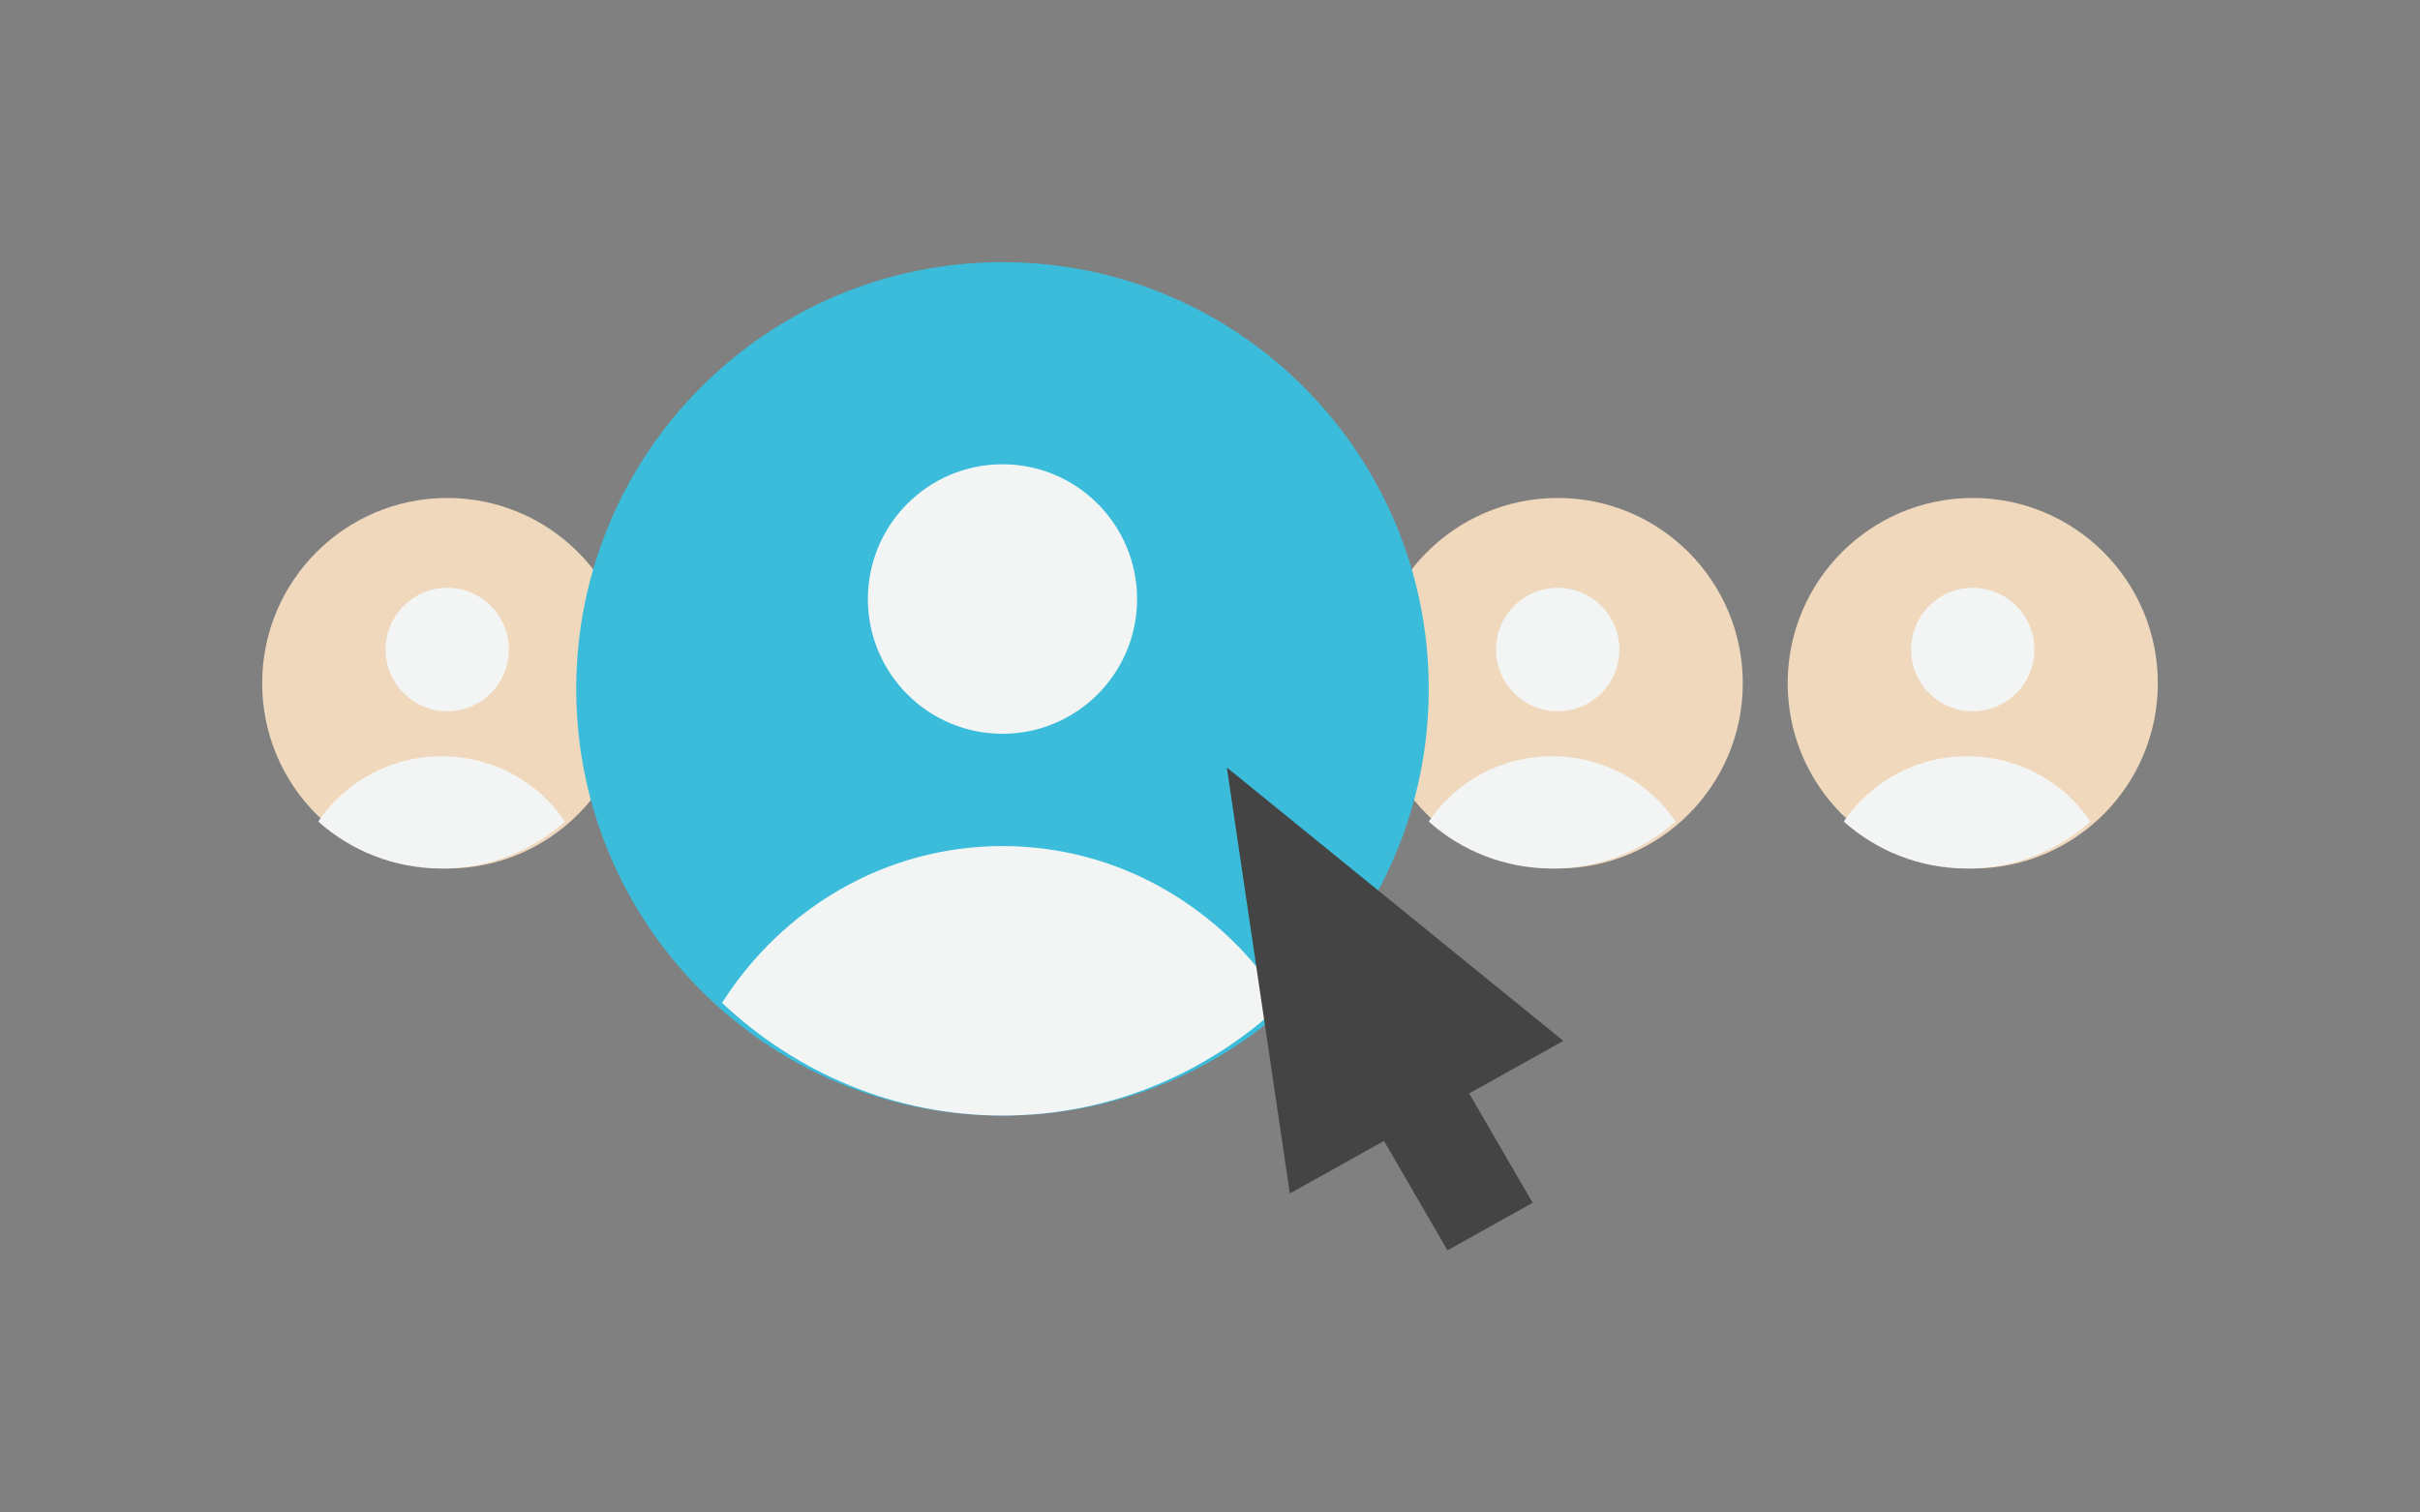 <?xml version="1.0" encoding="UTF-8"?>
<svg width="240px" height="150px" viewBox="0 0 240 150" version="1.1" xmlns="http://www.w3.org/2000/svg" xmlns:xlink="http://www.w3.org/1999/xlink">
    <rect x="0" y="0" width="240" height="150" fill="#808080" stroke="none"/>
    <!-- Generator: Sketch 41 (35326) - http://www.bohemiancoding.com/sketch -->
    <title>Artboard</title>
    <desc>Created with Sketch.</desc>
    <defs></defs>
    <g id="Page-1" stroke="none" stroke-width="1" fill="none" fill-rule="evenodd">
        <g id="Artboard">
            <g id="4" transform="translate(26, 26)">
                <g id="Page-1">
                    <g id="Landing-Page">
                        <g id="Client-Landing-Page">
                            <g id="Why-Use-Zehitomo">
                                <g id="Features">
                                    <g id="Page-1">
                                        <path d="M36.71,41.761 C36.71,51.91 28.493,60.136 18.355,60.136 C8.218,60.136 0,51.91 0,41.761 C0,31.613 8.218,23.386 18.355,23.386 C28.493,23.386 36.71,31.613 36.71,41.761" id="Fill-1" fill="#EFD8BC"></path>
                                        <path d="M24.473,38.42 C24.473,41.803 21.734,44.545 18.355,44.545 C14.976,44.545 12.237,41.803 12.237,38.42 C12.237,35.038 14.976,32.295 18.355,32.295 C21.734,32.295 24.473,35.038 24.473,38.42" id="Fill-3" fill="#F3F4F4"></path>
                                        <path d="M30.036,55.479 C27.418,51.579 22.919,49 17.799,49 C12.679,49 8.18,51.579 5.562,55.479 C8.797,58.363 13.081,60.136 17.799,60.136 C22.516,60.136 26.801,58.363 30.036,55.479" id="Fill-5" fill="#F3F4F4"></path>
                                        <path d="M146.84,41.761 C146.84,51.91 138.623,60.136 128.485,60.136 C118.348,60.136 110.13,51.91 110.13,41.761 C110.13,31.613 118.348,23.386 128.485,23.386 C138.623,23.386 146.84,31.613 146.84,41.761" id="Fill-7" fill="#EFD8BC"></path>
                                        <path d="M134.604,38.42 C134.604,41.803 131.865,44.545 128.485,44.545 C125.106,44.545 122.367,41.803 122.367,38.42 C122.367,35.038 125.106,32.295 128.485,32.295 C131.865,32.295 134.604,35.038 134.604,38.42" id="Fill-9" fill="#F3F4F4"></path>
                                        <path d="M140.166,55.479 C137.548,51.579 133.049,49 127.929,49 C122.809,49 118.31,51.579 115.692,55.479 C118.927,58.363 123.211,60.136 127.929,60.136 C132.647,60.136 136.931,58.363 140.166,55.479" id="Fill-11" fill="#F3F4F4"></path>
                                        <path d="M188,41.761 C188,51.91 179.782,60.136 169.645,60.136 C159.507,60.136 151.29,51.91 151.29,41.761 C151.29,31.613 159.507,23.386 169.645,23.386 C179.782,23.386 188,31.613 188,41.761" id="Fill-13" fill="#EFD8BC"></path>
                                        <path d="M175.763,38.42 C175.763,41.803 173.024,44.545 169.644,44.545 C166.266,44.545 163.527,41.803 163.527,38.42 C163.527,35.038 166.266,32.295 169.644,32.295 C173.024,32.295 175.763,35.038 175.763,38.42" id="Fill-15" fill="#F3F4F4"></path>
                                        <path d="M181.325,55.479 C178.708,51.579 174.208,49 169.089,49 C163.969,49 159.469,51.579 156.852,55.479 C160.087,58.363 164.371,60.136 169.089,60.136 C173.806,60.136 178.091,58.363 181.325,55.479" id="Fill-17" fill="#F3F4F4"></path>
                                        <path d="M115.692,42.318 C115.692,65.689 96.767,84.636 73.421,84.636 C50.073,84.636 31.148,65.689 31.148,42.318 C31.148,18.946 50.073,0 73.421,0 C96.767,0 115.692,18.946 115.692,42.318" id="Fill-19" fill="#3BBCDA"></path>
                                        <path d="M86.769,33.409 C86.769,40.79 80.793,46.773 73.42,46.773 C66.048,46.773 60.071,40.79 60.071,33.409 C60.071,26.028 66.048,20.045 73.42,20.045 C80.793,20.045 86.769,26.028 86.769,33.409" id="Fill-21" fill="#F3F4F4"></path>
                                        <path d="M101.231,73.459 C95.282,64.099 85.056,57.909 73.42,57.909 C61.785,57.909 51.559,64.099 45.609,73.459 C52.961,80.381 62.699,84.636 73.42,84.636 C84.142,84.636 93.879,80.381 101.231,73.459" id="Fill-23" fill="#F3F4F4"></path>
                                        <polygon id="Fill-25" fill="#444444" points="129.041 77.228 95.669 50.114 101.918 92.362 111.255 87.152 117.551 98 125.999 93.287 119.703 82.438"></polygon>
                                    </g>
                                </g>
                            </g>
                        </g>
                    </g>
                </g>
            </g>
        </g>
    </g>
</svg>